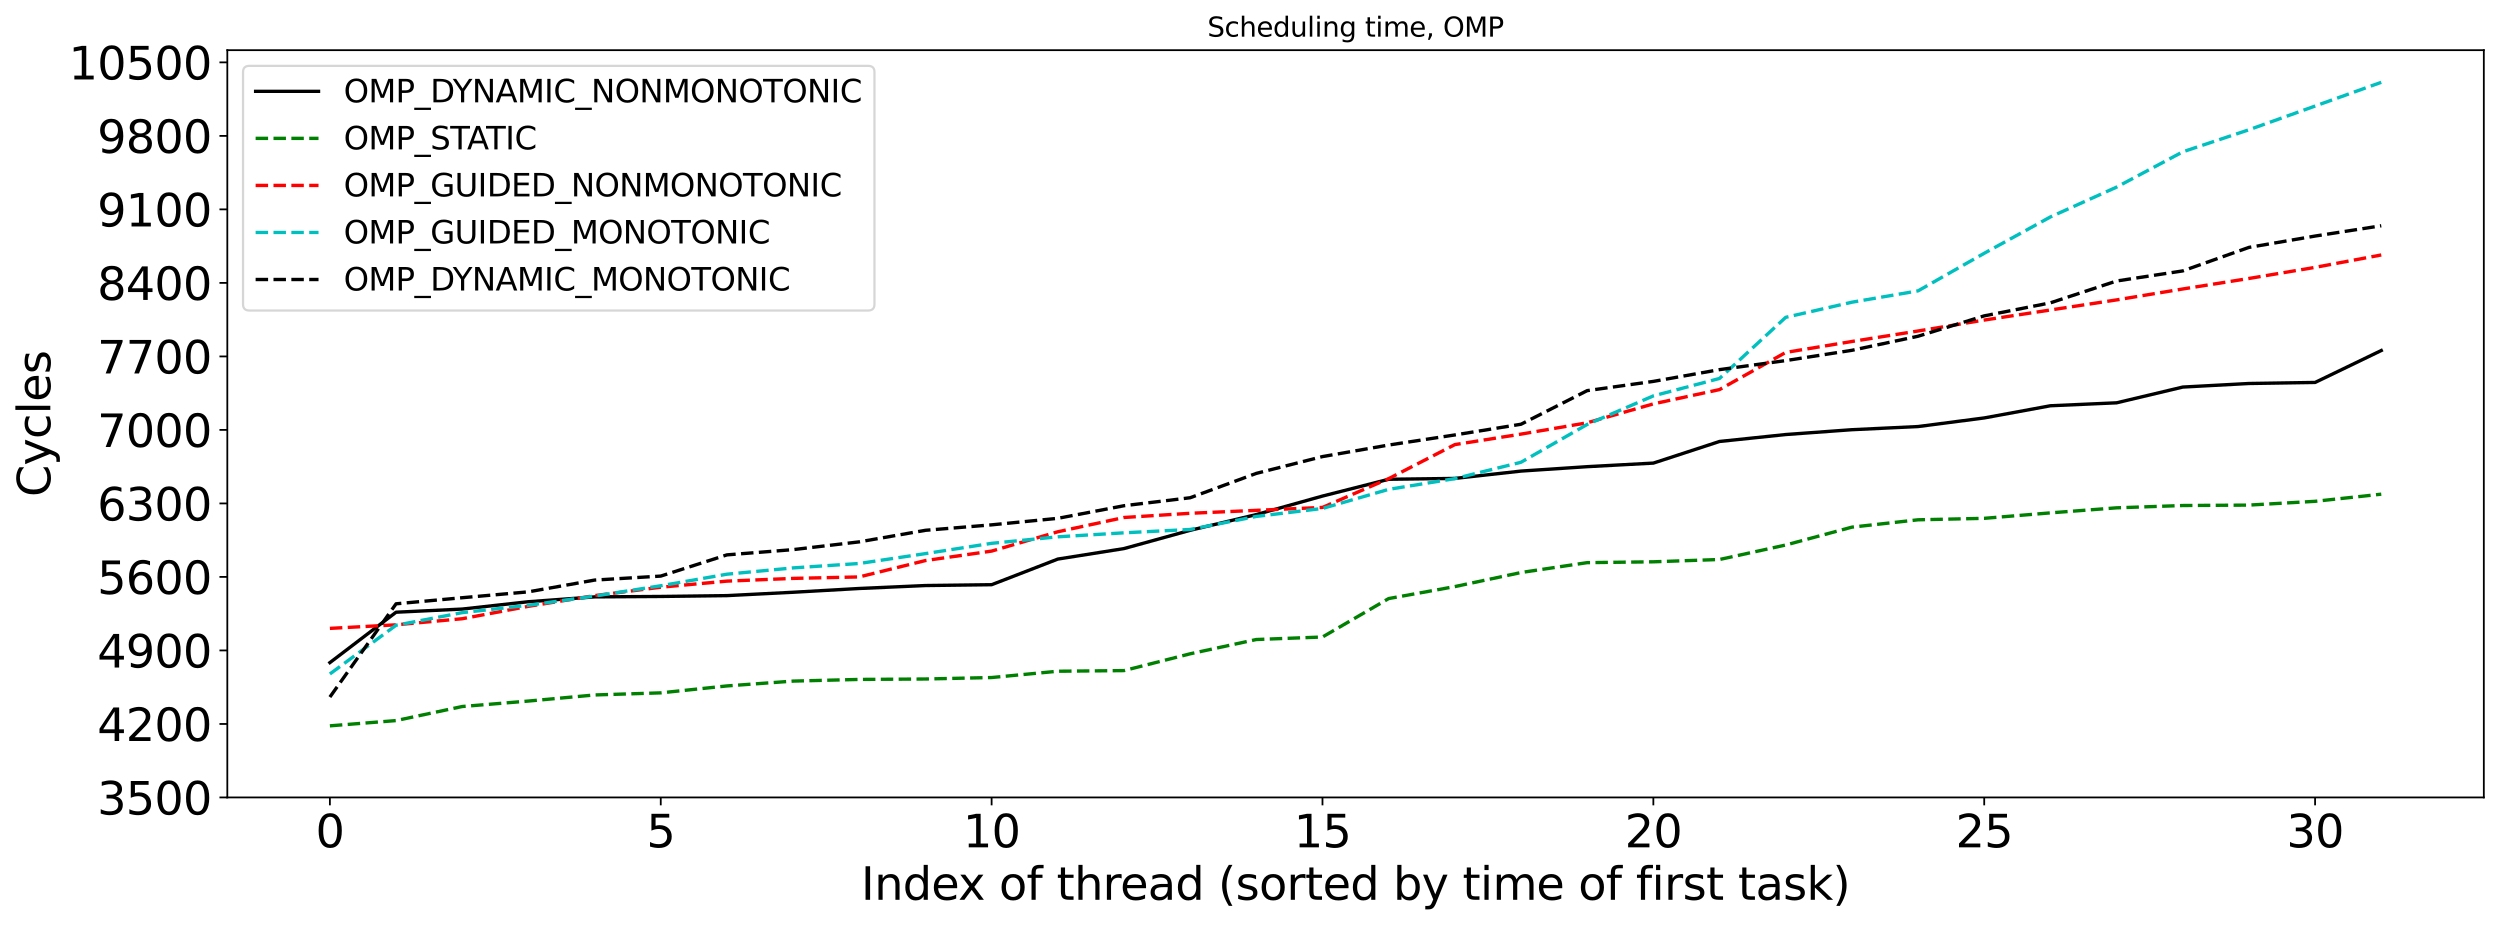 <?xml version="1.0" encoding="utf-8" standalone="no"?>
<!DOCTYPE svg PUBLIC "-//W3C//DTD SVG 1.1//EN"
  "http://www.w3.org/Graphics/SVG/1.1/DTD/svg11.dtd">
<svg xmlns:xlink="http://www.w3.org/1999/xlink" width="1112.781pt" height="411.871pt" viewBox="0 0 1112.781 411.871" xmlns="http://www.w3.org/2000/svg" version="1.1">
 <defs>
  <style type="text/css">*{stroke-linejoin: round; stroke-linecap: butt}</style>
 </defs>
 <g id="figure_1">
  <g id="patch_1">
   <path d="M 0 411.871 
L 1112.781 411.871 
L 1112.781 0 
L 0 0 
z
" style="fill: #ffffff"/>
  </g>
  <g id="axes_1">
   <g id="patch_2">
    <path d="M 101.181 354.958 
L 1105.581 354.958 
L 1105.581 22.318 
L 101.181 22.318 
z
" style="fill: #ffffff"/>
   </g>
   <g id="matplotlib.axis_1">
    <g id="xtick_1">
     <g id="line2d_1">
      <defs>
       <path id="m441aa77849" d="M 0 0 
L 0 3.5 
" style="stroke: #000000; stroke-width: 0.8"/>
      </defs>
      <g>
       <use xlink:href="#m441aa77849" x="146.836" y="354.958" style="stroke: #000000; stroke-width: 0.8"/>
      </g>
     </g>
     <g id="text_1">
      <!-- 0 -->
      <g transform="translate(140.473 377.155) scale(0.2 -0.2)">
       <defs>
        <path id="DejaVuSans-30" d="M 2034 4250 
Q 1547 4250 1301 3770 
Q 1056 3291 1056 2328 
Q 1056 1369 1301 889 
Q 1547 409 2034 409 
Q 2525 409 2770 889 
Q 3016 1369 3016 2328 
Q 3016 3291 2770 3770 
Q 2525 4250 2034 4250 
z
M 2034 4750 
Q 2819 4750 3233 4129 
Q 3647 3509 3647 2328 
Q 3647 1150 3233 529 
Q 2819 -91 2034 -91 
Q 1250 -91 836 529 
Q 422 1150 422 2328 
Q 422 3509 836 4129 
Q 1250 4750 2034 4750 
z
" transform="scale(0.016)"/>
       </defs>
       <use xlink:href="#DejaVuSans-30"/>
      </g>
     </g>
    </g>
    <g id="xtick_2">
     <g id="line2d_2">
      <g>
       <use xlink:href="#m441aa77849" x="294.109" y="354.958" style="stroke: #000000; stroke-width: 0.8"/>
      </g>
     </g>
     <g id="text_2">
      <!-- 5 -->
      <g transform="translate(287.746 377.155) scale(0.2 -0.2)">
       <defs>
        <path id="DejaVuSans-35" d="M 691 4666 
L 3169 4666 
L 3169 4134 
L 1269 4134 
L 1269 2991 
Q 1406 3038 1543 3061 
Q 1681 3084 1819 3084 
Q 2600 3084 3056 2656 
Q 3513 2228 3513 1497 
Q 3513 744 3044 326 
Q 2575 -91 1722 -91 
Q 1428 -91 1123 -41 
Q 819 9 494 109 
L 494 744 
Q 775 591 1075 516 
Q 1375 441 1709 441 
Q 2250 441 2565 725 
Q 2881 1009 2881 1497 
Q 2881 1984 2565 2268 
Q 2250 2553 1709 2553 
Q 1456 2553 1204 2497 
Q 953 2441 691 2322 
L 691 4666 
z
" transform="scale(0.016)"/>
       </defs>
       <use xlink:href="#DejaVuSans-35"/>
      </g>
     </g>
    </g>
    <g id="xtick_3">
     <g id="line2d_3">
      <g>
       <use xlink:href="#m441aa77849" x="441.381" y="354.958" style="stroke: #000000; stroke-width: 0.8"/>
      </g>
     </g>
     <g id="text_3">
      <!-- 10 -->
      <g transform="translate(428.656 377.155) scale(0.2 -0.2)">
       <defs>
        <path id="DejaVuSans-31" d="M 794 531 
L 1825 531 
L 1825 4091 
L 703 3866 
L 703 4441 
L 1819 4666 
L 2450 4666 
L 2450 531 
L 3481 531 
L 3481 0 
L 794 0 
L 794 531 
z
" transform="scale(0.016)"/>
       </defs>
       <use xlink:href="#DejaVuSans-31"/>
       <use xlink:href="#DejaVuSans-30" x="63.623"/>
      </g>
     </g>
    </g>
    <g id="xtick_4">
     <g id="line2d_4">
      <g>
       <use xlink:href="#m441aa77849" x="588.654" y="354.958" style="stroke: #000000; stroke-width: 0.8"/>
      </g>
     </g>
     <g id="text_4">
      <!-- 15 -->
      <g transform="translate(575.929 377.155) scale(0.2 -0.2)">
       <use xlink:href="#DejaVuSans-31"/>
       <use xlink:href="#DejaVuSans-35" x="63.623"/>
      </g>
     </g>
    </g>
    <g id="xtick_5">
     <g id="line2d_5">
      <g>
       <use xlink:href="#m441aa77849" x="735.927" y="354.958" style="stroke: #000000; stroke-width: 0.8"/>
      </g>
     </g>
     <g id="text_5">
      <!-- 20 -->
      <g transform="translate(723.202 377.155) scale(0.2 -0.2)">
       <defs>
        <path id="DejaVuSans-32" d="M 1228 531 
L 3431 531 
L 3431 0 
L 469 0 
L 469 531 
Q 828 903 1448 1529 
Q 2069 2156 2228 2338 
Q 2531 2678 2651 2914 
Q 2772 3150 2772 3378 
Q 2772 3750 2511 3984 
Q 2250 4219 1831 4219 
Q 1534 4219 1204 4116 
Q 875 4013 500 3803 
L 500 4441 
Q 881 4594 1212 4672 
Q 1544 4750 1819 4750 
Q 2544 4750 2975 4387 
Q 3406 4025 3406 3419 
Q 3406 3131 3298 2873 
Q 3191 2616 2906 2266 
Q 2828 2175 2409 1742 
Q 1991 1309 1228 531 
z
" transform="scale(0.016)"/>
       </defs>
       <use xlink:href="#DejaVuSans-32"/>
       <use xlink:href="#DejaVuSans-30" x="63.623"/>
      </g>
     </g>
    </g>
    <g id="xtick_6">
     <g id="line2d_6">
      <g>
       <use xlink:href="#m441aa77849" x="883.199" y="354.958" style="stroke: #000000; stroke-width: 0.8"/>
      </g>
     </g>
     <g id="text_6">
      <!-- 25 -->
      <g transform="translate(870.474 377.155) scale(0.2 -0.2)">
       <use xlink:href="#DejaVuSans-32"/>
       <use xlink:href="#DejaVuSans-35" x="63.623"/>
      </g>
     </g>
    </g>
    <g id="xtick_7">
     <g id="line2d_7">
      <g>
       <use xlink:href="#m441aa77849" x="1030.472" y="354.958" style="stroke: #000000; stroke-width: 0.8"/>
      </g>
     </g>
     <g id="text_7">
      <!-- 30 -->
      <g transform="translate(1017.747 377.155) scale(0.2 -0.2)">
       <defs>
        <path id="DejaVuSans-33" d="M 2597 2516 
Q 3050 2419 3304 2112 
Q 3559 1806 3559 1356 
Q 3559 666 3084 287 
Q 2609 -91 1734 -91 
Q 1441 -91 1130 -33 
Q 819 25 488 141 
L 488 750 
Q 750 597 1062 519 
Q 1375 441 1716 441 
Q 2309 441 2620 675 
Q 2931 909 2931 1356 
Q 2931 1769 2642 2001 
Q 2353 2234 1838 2234 
L 1294 2234 
L 1294 2753 
L 1863 2753 
Q 2328 2753 2575 2939 
Q 2822 3125 2822 3475 
Q 2822 3834 2567 4026 
Q 2313 4219 1838 4219 
Q 1578 4219 1281 4162 
Q 984 4106 628 3988 
L 628 4550 
Q 988 4650 1302 4700 
Q 1616 4750 1894 4750 
Q 2613 4750 3031 4423 
Q 3450 4097 3450 3541 
Q 3450 3153 3228 2886 
Q 3006 2619 2597 2516 
z
" transform="scale(0.016)"/>
       </defs>
       <use xlink:href="#DejaVuSans-33"/>
       <use xlink:href="#DejaVuSans-30" x="63.623"/>
      </g>
     </g>
    </g>
    <g id="text_8">
     <!-- Index of thread (sorted by time of first task) -->
     <g transform="translate(383.261 400.511) scale(0.2 -0.2)">
      <defs>
       <path id="DejaVuSans-49" d="M 628 4666 
L 1259 4666 
L 1259 0 
L 628 0 
L 628 4666 
z
" transform="scale(0.016)"/>
       <path id="DejaVuSans-6e" d="M 3513 2113 
L 3513 0 
L 2938 0 
L 2938 2094 
Q 2938 2591 2744 2837 
Q 2550 3084 2163 3084 
Q 1697 3084 1428 2787 
Q 1159 2491 1159 1978 
L 1159 0 
L 581 0 
L 581 3500 
L 1159 3500 
L 1159 2956 
Q 1366 3272 1645 3428 
Q 1925 3584 2291 3584 
Q 2894 3584 3203 3211 
Q 3513 2838 3513 2113 
z
" transform="scale(0.016)"/>
       <path id="DejaVuSans-64" d="M 2906 2969 
L 2906 4863 
L 3481 4863 
L 3481 0 
L 2906 0 
L 2906 525 
Q 2725 213 2448 61 
Q 2172 -91 1784 -91 
Q 1150 -91 751 415 
Q 353 922 353 1747 
Q 353 2572 751 3078 
Q 1150 3584 1784 3584 
Q 2172 3584 2448 3432 
Q 2725 3281 2906 2969 
z
M 947 1747 
Q 947 1113 1208 752 
Q 1469 391 1925 391 
Q 2381 391 2643 752 
Q 2906 1113 2906 1747 
Q 2906 2381 2643 2742 
Q 2381 3103 1925 3103 
Q 1469 3103 1208 2742 
Q 947 2381 947 1747 
z
" transform="scale(0.016)"/>
       <path id="DejaVuSans-65" d="M 3597 1894 
L 3597 1613 
L 953 1613 
Q 991 1019 1311 708 
Q 1631 397 2203 397 
Q 2534 397 2845 478 
Q 3156 559 3463 722 
L 3463 178 
Q 3153 47 2828 -22 
Q 2503 -91 2169 -91 
Q 1331 -91 842 396 
Q 353 884 353 1716 
Q 353 2575 817 3079 
Q 1281 3584 2069 3584 
Q 2775 3584 3186 3129 
Q 3597 2675 3597 1894 
z
M 3022 2063 
Q 3016 2534 2758 2815 
Q 2500 3097 2075 3097 
Q 1594 3097 1305 2825 
Q 1016 2553 972 2059 
L 3022 2063 
z
" transform="scale(0.016)"/>
       <path id="DejaVuSans-78" d="M 3513 3500 
L 2247 1797 
L 3578 0 
L 2900 0 
L 1881 1375 
L 863 0 
L 184 0 
L 1544 1831 
L 300 3500 
L 978 3500 
L 1906 2253 
L 2834 3500 
L 3513 3500 
z
" transform="scale(0.016)"/>
       <path id="DejaVuSans-20" transform="scale(0.016)"/>
       <path id="DejaVuSans-6f" d="M 1959 3097 
Q 1497 3097 1228 2736 
Q 959 2375 959 1747 
Q 959 1119 1226 758 
Q 1494 397 1959 397 
Q 2419 397 2687 759 
Q 2956 1122 2956 1747 
Q 2956 2369 2687 2733 
Q 2419 3097 1959 3097 
z
M 1959 3584 
Q 2709 3584 3137 3096 
Q 3566 2609 3566 1747 
Q 3566 888 3137 398 
Q 2709 -91 1959 -91 
Q 1206 -91 779 398 
Q 353 888 353 1747 
Q 353 2609 779 3096 
Q 1206 3584 1959 3584 
z
" transform="scale(0.016)"/>
       <path id="DejaVuSans-66" d="M 2375 4863 
L 2375 4384 
L 1825 4384 
Q 1516 4384 1395 4259 
Q 1275 4134 1275 3809 
L 1275 3500 
L 2222 3500 
L 2222 3053 
L 1275 3053 
L 1275 0 
L 697 0 
L 697 3053 
L 147 3053 
L 147 3500 
L 697 3500 
L 697 3744 
Q 697 4328 969 4595 
Q 1241 4863 1831 4863 
L 2375 4863 
z
" transform="scale(0.016)"/>
       <path id="DejaVuSans-74" d="M 1172 4494 
L 1172 3500 
L 2356 3500 
L 2356 3053 
L 1172 3053 
L 1172 1153 
Q 1172 725 1289 603 
Q 1406 481 1766 481 
L 2356 481 
L 2356 0 
L 1766 0 
Q 1100 0 847 248 
Q 594 497 594 1153 
L 594 3053 
L 172 3053 
L 172 3500 
L 594 3500 
L 594 4494 
L 1172 4494 
z
" transform="scale(0.016)"/>
       <path id="DejaVuSans-68" d="M 3513 2113 
L 3513 0 
L 2938 0 
L 2938 2094 
Q 2938 2591 2744 2837 
Q 2550 3084 2163 3084 
Q 1697 3084 1428 2787 
Q 1159 2491 1159 1978 
L 1159 0 
L 581 0 
L 581 4863 
L 1159 4863 
L 1159 2956 
Q 1366 3272 1645 3428 
Q 1925 3584 2291 3584 
Q 2894 3584 3203 3211 
Q 3513 2838 3513 2113 
z
" transform="scale(0.016)"/>
       <path id="DejaVuSans-72" d="M 2631 2963 
Q 2534 3019 2420 3045 
Q 2306 3072 2169 3072 
Q 1681 3072 1420 2755 
Q 1159 2438 1159 1844 
L 1159 0 
L 581 0 
L 581 3500 
L 1159 3500 
L 1159 2956 
Q 1341 3275 1631 3429 
Q 1922 3584 2338 3584 
Q 2397 3584 2469 3576 
Q 2541 3569 2628 3553 
L 2631 2963 
z
" transform="scale(0.016)"/>
       <path id="DejaVuSans-61" d="M 2194 1759 
Q 1497 1759 1228 1600 
Q 959 1441 959 1056 
Q 959 750 1161 570 
Q 1363 391 1709 391 
Q 2188 391 2477 730 
Q 2766 1069 2766 1631 
L 2766 1759 
L 2194 1759 
z
M 3341 1997 
L 3341 0 
L 2766 0 
L 2766 531 
Q 2569 213 2275 61 
Q 1981 -91 1556 -91 
Q 1019 -91 701 211 
Q 384 513 384 1019 
Q 384 1609 779 1909 
Q 1175 2209 1959 2209 
L 2766 2209 
L 2766 2266 
Q 2766 2663 2505 2880 
Q 2244 3097 1772 3097 
Q 1472 3097 1187 3025 
Q 903 2953 641 2809 
L 641 3341 
Q 956 3463 1253 3523 
Q 1550 3584 1831 3584 
Q 2591 3584 2966 3190 
Q 3341 2797 3341 1997 
z
" transform="scale(0.016)"/>
       <path id="DejaVuSans-28" d="M 1984 4856 
Q 1566 4138 1362 3434 
Q 1159 2731 1159 2009 
Q 1159 1288 1364 580 
Q 1569 -128 1984 -844 
L 1484 -844 
Q 1016 -109 783 600 
Q 550 1309 550 2009 
Q 550 2706 781 3412 
Q 1013 4119 1484 4856 
L 1984 4856 
z
" transform="scale(0.016)"/>
       <path id="DejaVuSans-73" d="M 2834 3397 
L 2834 2853 
Q 2591 2978 2328 3040 
Q 2066 3103 1784 3103 
Q 1356 3103 1142 2972 
Q 928 2841 928 2578 
Q 928 2378 1081 2264 
Q 1234 2150 1697 2047 
L 1894 2003 
Q 2506 1872 2764 1633 
Q 3022 1394 3022 966 
Q 3022 478 2636 193 
Q 2250 -91 1575 -91 
Q 1294 -91 989 -36 
Q 684 19 347 128 
L 347 722 
Q 666 556 975 473 
Q 1284 391 1588 391 
Q 1994 391 2212 530 
Q 2431 669 2431 922 
Q 2431 1156 2273 1281 
Q 2116 1406 1581 1522 
L 1381 1569 
Q 847 1681 609 1914 
Q 372 2147 372 2553 
Q 372 3047 722 3315 
Q 1072 3584 1716 3584 
Q 2034 3584 2315 3537 
Q 2597 3491 2834 3397 
z
" transform="scale(0.016)"/>
       <path id="DejaVuSans-62" d="M 3116 1747 
Q 3116 2381 2855 2742 
Q 2594 3103 2138 3103 
Q 1681 3103 1420 2742 
Q 1159 2381 1159 1747 
Q 1159 1113 1420 752 
Q 1681 391 2138 391 
Q 2594 391 2855 752 
Q 3116 1113 3116 1747 
z
M 1159 2969 
Q 1341 3281 1617 3432 
Q 1894 3584 2278 3584 
Q 2916 3584 3314 3078 
Q 3713 2572 3713 1747 
Q 3713 922 3314 415 
Q 2916 -91 2278 -91 
Q 1894 -91 1617 61 
Q 1341 213 1159 525 
L 1159 0 
L 581 0 
L 581 4863 
L 1159 4863 
L 1159 2969 
z
" transform="scale(0.016)"/>
       <path id="DejaVuSans-79" d="M 2059 -325 
Q 1816 -950 1584 -1140 
Q 1353 -1331 966 -1331 
L 506 -1331 
L 506 -850 
L 844 -850 
Q 1081 -850 1212 -737 
Q 1344 -625 1503 -206 
L 1606 56 
L 191 3500 
L 800 3500 
L 1894 763 
L 2988 3500 
L 3597 3500 
L 2059 -325 
z
" transform="scale(0.016)"/>
       <path id="DejaVuSans-69" d="M 603 3500 
L 1178 3500 
L 1178 0 
L 603 0 
L 603 3500 
z
M 603 4863 
L 1178 4863 
L 1178 4134 
L 603 4134 
L 603 4863 
z
" transform="scale(0.016)"/>
       <path id="DejaVuSans-6d" d="M 3328 2828 
Q 3544 3216 3844 3400 
Q 4144 3584 4550 3584 
Q 5097 3584 5394 3201 
Q 5691 2819 5691 2113 
L 5691 0 
L 5113 0 
L 5113 2094 
Q 5113 2597 4934 2840 
Q 4756 3084 4391 3084 
Q 3944 3084 3684 2787 
Q 3425 2491 3425 1978 
L 3425 0 
L 2847 0 
L 2847 2094 
Q 2847 2600 2669 2842 
Q 2491 3084 2119 3084 
Q 1678 3084 1418 2786 
Q 1159 2488 1159 1978 
L 1159 0 
L 581 0 
L 581 3500 
L 1159 3500 
L 1159 2956 
Q 1356 3278 1631 3431 
Q 1906 3584 2284 3584 
Q 2666 3584 2933 3390 
Q 3200 3197 3328 2828 
z
" transform="scale(0.016)"/>
       <path id="DejaVuSans-6b" d="M 581 4863 
L 1159 4863 
L 1159 1991 
L 2875 3500 
L 3609 3500 
L 1753 1863 
L 3688 0 
L 2938 0 
L 1159 1709 
L 1159 0 
L 581 0 
L 581 4863 
z
" transform="scale(0.016)"/>
       <path id="DejaVuSans-29" d="M 513 4856 
L 1013 4856 
Q 1481 4119 1714 3412 
Q 1947 2706 1947 2009 
Q 1947 1309 1714 600 
Q 1481 -109 1013 -844 
L 513 -844 
Q 928 -128 1133 580 
Q 1338 1288 1338 2009 
Q 1338 2731 1133 3434 
Q 928 4138 513 4856 
z
" transform="scale(0.016)"/>
      </defs>
      <use xlink:href="#DejaVuSans-49"/>
      <use xlink:href="#DejaVuSans-6e" x="29.492"/>
      <use xlink:href="#DejaVuSans-64" x="92.871"/>
      <use xlink:href="#DejaVuSans-65" x="156.348"/>
      <use xlink:href="#DejaVuSans-78" x="216.121"/>
      <use xlink:href="#DejaVuSans-20" x="275.301"/>
      <use xlink:href="#DejaVuSans-6f" x="307.088"/>
      <use xlink:href="#DejaVuSans-66" x="368.27"/>
      <use xlink:href="#DejaVuSans-20" x="403.475"/>
      <use xlink:href="#DejaVuSans-74" x="435.262"/>
      <use xlink:href="#DejaVuSans-68" x="474.471"/>
      <use xlink:href="#DejaVuSans-72" x="537.85"/>
      <use xlink:href="#DejaVuSans-65" x="576.713"/>
      <use xlink:href="#DejaVuSans-61" x="638.236"/>
      <use xlink:href="#DejaVuSans-64" x="699.516"/>
      <use xlink:href="#DejaVuSans-20" x="762.992"/>
      <use xlink:href="#DejaVuSans-28" x="794.779"/>
      <use xlink:href="#DejaVuSans-73" x="833.793"/>
      <use xlink:href="#DejaVuSans-6f" x="885.893"/>
      <use xlink:href="#DejaVuSans-72" x="947.074"/>
      <use xlink:href="#DejaVuSans-74" x="988.188"/>
      <use xlink:href="#DejaVuSans-65" x="1027.396"/>
      <use xlink:href="#DejaVuSans-64" x="1088.92"/>
      <use xlink:href="#DejaVuSans-20" x="1152.396"/>
      <use xlink:href="#DejaVuSans-62" x="1184.184"/>
      <use xlink:href="#DejaVuSans-79" x="1247.66"/>
      <use xlink:href="#DejaVuSans-20" x="1306.84"/>
      <use xlink:href="#DejaVuSans-74" x="1338.627"/>
      <use xlink:href="#DejaVuSans-69" x="1377.836"/>
      <use xlink:href="#DejaVuSans-6d" x="1405.619"/>
      <use xlink:href="#DejaVuSans-65" x="1503.031"/>
      <use xlink:href="#DejaVuSans-20" x="1564.555"/>
      <use xlink:href="#DejaVuSans-6f" x="1596.342"/>
      <use xlink:href="#DejaVuSans-66" x="1657.523"/>
      <use xlink:href="#DejaVuSans-20" x="1692.729"/>
      <use xlink:href="#DejaVuSans-66" x="1724.516"/>
      <use xlink:href="#DejaVuSans-69" x="1759.721"/>
      <use xlink:href="#DejaVuSans-72" x="1787.504"/>
      <use xlink:href="#DejaVuSans-73" x="1828.617"/>
      <use xlink:href="#DejaVuSans-74" x="1880.717"/>
      <use xlink:href="#DejaVuSans-20" x="1919.926"/>
      <use xlink:href="#DejaVuSans-74" x="1951.713"/>
      <use xlink:href="#DejaVuSans-61" x="1990.922"/>
      <use xlink:href="#DejaVuSans-73" x="2052.201"/>
      <use xlink:href="#DejaVuSans-6b" x="2104.301"/>
      <use xlink:href="#DejaVuSans-29" x="2162.211"/>
     </g>
    </g>
   </g>
   <g id="matplotlib.axis_2">
    <g id="ytick_1">
     <g id="line2d_8">
      <defs>
       <path id="m84fe990621" d="M 0 0 
L -3.5 0 
" style="stroke: #000000; stroke-width: 0.8"/>
      </defs>
      <g>
       <use xlink:href="#m84fe990621" x="101.181" y="354.958" style="stroke: #000000; stroke-width: 0.8"/>
      </g>
     </g>
     <g id="text_9">
      <!-- 3500 -->
      <g transform="translate(43.281 362.557) scale(0.2 -0.2)">
       <use xlink:href="#DejaVuSans-33"/>
       <use xlink:href="#DejaVuSans-35" x="63.623"/>
       <use xlink:href="#DejaVuSans-30" x="127.246"/>
       <use xlink:href="#DejaVuSans-30" x="190.869"/>
      </g>
     </g>
    </g>
    <g id="ytick_2">
     <g id="line2d_9">
      <g>
       <use xlink:href="#m84fe990621" x="101.181" y="322.238" style="stroke: #000000; stroke-width: 0.8"/>
      </g>
     </g>
     <g id="text_10">
      <!-- 4200 -->
      <g transform="translate(43.281 329.837) scale(0.2 -0.2)">
       <defs>
        <path id="DejaVuSans-34" d="M 2419 4116 
L 825 1625 
L 2419 1625 
L 2419 4116 
z
M 2253 4666 
L 3047 4666 
L 3047 1625 
L 3713 1625 
L 3713 1100 
L 3047 1100 
L 3047 0 
L 2419 0 
L 2419 1100 
L 313 1100 
L 313 1709 
L 2253 4666 
z
" transform="scale(0.016)"/>
       </defs>
       <use xlink:href="#DejaVuSans-34"/>
       <use xlink:href="#DejaVuSans-32" x="63.623"/>
       <use xlink:href="#DejaVuSans-30" x="127.246"/>
       <use xlink:href="#DejaVuSans-30" x="190.869"/>
      </g>
     </g>
    </g>
    <g id="ytick_3">
     <g id="line2d_10">
      <g>
       <use xlink:href="#m84fe990621" x="101.181" y="289.518" style="stroke: #000000; stroke-width: 0.8"/>
      </g>
     </g>
     <g id="text_11">
      <!-- 4900 -->
      <g transform="translate(43.281 297.117) scale(0.2 -0.2)">
       <defs>
        <path id="DejaVuSans-39" d="M 703 97 
L 703 672 
Q 941 559 1184 500 
Q 1428 441 1663 441 
Q 2288 441 2617 861 
Q 2947 1281 2994 2138 
Q 2813 1869 2534 1725 
Q 2256 1581 1919 1581 
Q 1219 1581 811 2004 
Q 403 2428 403 3163 
Q 403 3881 828 4315 
Q 1253 4750 1959 4750 
Q 2769 4750 3195 4129 
Q 3622 3509 3622 2328 
Q 3622 1225 3098 567 
Q 2575 -91 1691 -91 
Q 1453 -91 1209 -44 
Q 966 3 703 97 
z
M 1959 2075 
Q 2384 2075 2632 2365 
Q 2881 2656 2881 3163 
Q 2881 3666 2632 3958 
Q 2384 4250 1959 4250 
Q 1534 4250 1286 3958 
Q 1038 3666 1038 3163 
Q 1038 2656 1286 2365 
Q 1534 2075 1959 2075 
z
" transform="scale(0.016)"/>
       </defs>
       <use xlink:href="#DejaVuSans-34"/>
       <use xlink:href="#DejaVuSans-39" x="63.623"/>
       <use xlink:href="#DejaVuSans-30" x="127.246"/>
       <use xlink:href="#DejaVuSans-30" x="190.869"/>
      </g>
     </g>
    </g>
    <g id="ytick_4">
     <g id="line2d_11">
      <g>
       <use xlink:href="#m84fe990621" x="101.181" y="256.798" style="stroke: #000000; stroke-width: 0.8"/>
      </g>
     </g>
     <g id="text_12">
      <!-- 5600 -->
      <g transform="translate(43.281 264.397) scale(0.2 -0.2)">
       <defs>
        <path id="DejaVuSans-36" d="M 2113 2584 
Q 1688 2584 1439 2293 
Q 1191 2003 1191 1497 
Q 1191 994 1439 701 
Q 1688 409 2113 409 
Q 2538 409 2786 701 
Q 3034 994 3034 1497 
Q 3034 2003 2786 2293 
Q 2538 2584 2113 2584 
z
M 3366 4563 
L 3366 3988 
Q 3128 4100 2886 4159 
Q 2644 4219 2406 4219 
Q 1781 4219 1451 3797 
Q 1122 3375 1075 2522 
Q 1259 2794 1537 2939 
Q 1816 3084 2150 3084 
Q 2853 3084 3261 2657 
Q 3669 2231 3669 1497 
Q 3669 778 3244 343 
Q 2819 -91 2113 -91 
Q 1303 -91 875 529 
Q 447 1150 447 2328 
Q 447 3434 972 4092 
Q 1497 4750 2381 4750 
Q 2619 4750 2861 4703 
Q 3103 4656 3366 4563 
z
" transform="scale(0.016)"/>
       </defs>
       <use xlink:href="#DejaVuSans-35"/>
       <use xlink:href="#DejaVuSans-36" x="63.623"/>
       <use xlink:href="#DejaVuSans-30" x="127.246"/>
       <use xlink:href="#DejaVuSans-30" x="190.869"/>
      </g>
     </g>
    </g>
    <g id="ytick_5">
     <g id="line2d_12">
      <g>
       <use xlink:href="#m84fe990621" x="101.181" y="224.078" style="stroke: #000000; stroke-width: 0.8"/>
      </g>
     </g>
     <g id="text_13">
      <!-- 6300 -->
      <g transform="translate(43.281 231.677) scale(0.2 -0.2)">
       <use xlink:href="#DejaVuSans-36"/>
       <use xlink:href="#DejaVuSans-33" x="63.623"/>
       <use xlink:href="#DejaVuSans-30" x="127.246"/>
       <use xlink:href="#DejaVuSans-30" x="190.869"/>
      </g>
     </g>
    </g>
    <g id="ytick_6">
     <g id="line2d_13">
      <g>
       <use xlink:href="#m84fe990621" x="101.181" y="191.359" style="stroke: #000000; stroke-width: 0.8"/>
      </g>
     </g>
     <g id="text_14">
      <!-- 7000 -->
      <g transform="translate(43.281 198.957) scale(0.2 -0.2)">
       <defs>
        <path id="DejaVuSans-37" d="M 525 4666 
L 3525 4666 
L 3525 4397 
L 1831 0 
L 1172 0 
L 2766 4134 
L 525 4134 
L 525 4666 
z
" transform="scale(0.016)"/>
       </defs>
       <use xlink:href="#DejaVuSans-37"/>
       <use xlink:href="#DejaVuSans-30" x="63.623"/>
       <use xlink:href="#DejaVuSans-30" x="127.246"/>
       <use xlink:href="#DejaVuSans-30" x="190.869"/>
      </g>
     </g>
    </g>
    <g id="ytick_7">
     <g id="line2d_14">
      <g>
       <use xlink:href="#m84fe990621" x="101.181" y="158.639" style="stroke: #000000; stroke-width: 0.8"/>
      </g>
     </g>
     <g id="text_15">
      <!-- 7700 -->
      <g transform="translate(43.281 166.237) scale(0.2 -0.2)">
       <use xlink:href="#DejaVuSans-37"/>
       <use xlink:href="#DejaVuSans-37" x="63.623"/>
       <use xlink:href="#DejaVuSans-30" x="127.246"/>
       <use xlink:href="#DejaVuSans-30" x="190.869"/>
      </g>
     </g>
    </g>
    <g id="ytick_8">
     <g id="line2d_15">
      <g>
       <use xlink:href="#m84fe990621" x="101.181" y="125.919" style="stroke: #000000; stroke-width: 0.8"/>
      </g>
     </g>
     <g id="text_16">
      <!-- 8400 -->
      <g transform="translate(43.281 133.517) scale(0.2 -0.2)">
       <defs>
        <path id="DejaVuSans-38" d="M 2034 2216 
Q 1584 2216 1326 1975 
Q 1069 1734 1069 1313 
Q 1069 891 1326 650 
Q 1584 409 2034 409 
Q 2484 409 2743 651 
Q 3003 894 3003 1313 
Q 3003 1734 2745 1975 
Q 2488 2216 2034 2216 
z
M 1403 2484 
Q 997 2584 770 2862 
Q 544 3141 544 3541 
Q 544 4100 942 4425 
Q 1341 4750 2034 4750 
Q 2731 4750 3128 4425 
Q 3525 4100 3525 3541 
Q 3525 3141 3298 2862 
Q 3072 2584 2669 2484 
Q 3125 2378 3379 2068 
Q 3634 1759 3634 1313 
Q 3634 634 3220 271 
Q 2806 -91 2034 -91 
Q 1263 -91 848 271 
Q 434 634 434 1313 
Q 434 1759 690 2068 
Q 947 2378 1403 2484 
z
M 1172 3481 
Q 1172 3119 1398 2916 
Q 1625 2713 2034 2713 
Q 2441 2713 2670 2916 
Q 2900 3119 2900 3481 
Q 2900 3844 2670 4047 
Q 2441 4250 2034 4250 
Q 1625 4250 1398 4047 
Q 1172 3844 1172 3481 
z
" transform="scale(0.016)"/>
       </defs>
       <use xlink:href="#DejaVuSans-38"/>
       <use xlink:href="#DejaVuSans-34" x="63.623"/>
       <use xlink:href="#DejaVuSans-30" x="127.246"/>
       <use xlink:href="#DejaVuSans-30" x="190.869"/>
      </g>
     </g>
    </g>
    <g id="ytick_9">
     <g id="line2d_16">
      <g>
       <use xlink:href="#m84fe990621" x="101.181" y="93.199" style="stroke: #000000; stroke-width: 0.8"/>
      </g>
     </g>
     <g id="text_17">
      <!-- 9100 -->
      <g transform="translate(43.281 100.797) scale(0.2 -0.2)">
       <use xlink:href="#DejaVuSans-39"/>
       <use xlink:href="#DejaVuSans-31" x="63.623"/>
       <use xlink:href="#DejaVuSans-30" x="127.246"/>
       <use xlink:href="#DejaVuSans-30" x="190.869"/>
      </g>
     </g>
    </g>
    <g id="ytick_10">
     <g id="line2d_17">
      <g>
       <use xlink:href="#m84fe990621" x="101.181" y="60.479" style="stroke: #000000; stroke-width: 0.8"/>
      </g>
     </g>
     <g id="text_18">
      <!-- 9800 -->
      <g transform="translate(43.281 68.077) scale(0.2 -0.2)">
       <use xlink:href="#DejaVuSans-39"/>
       <use xlink:href="#DejaVuSans-38" x="63.623"/>
       <use xlink:href="#DejaVuSans-30" x="127.246"/>
       <use xlink:href="#DejaVuSans-30" x="190.869"/>
      </g>
     </g>
    </g>
    <g id="ytick_11">
     <g id="line2d_18">
      <g>
       <use xlink:href="#m84fe990621" x="101.181" y="27.759" style="stroke: #000000; stroke-width: 0.8"/>
      </g>
     </g>
     <g id="text_19">
      <!-- 10500 -->
      <g transform="translate(30.556 35.357) scale(0.2 -0.2)">
       <use xlink:href="#DejaVuSans-31"/>
       <use xlink:href="#DejaVuSans-30" x="63.623"/>
       <use xlink:href="#DejaVuSans-35" x="127.246"/>
       <use xlink:href="#DejaVuSans-30" x="190.869"/>
       <use xlink:href="#DejaVuSans-30" x="254.492"/>
      </g>
     </g>
    </g>
    <g id="text_20">
     <!-- Cycles -->
     <g transform="translate(22.397 221.179) rotate(-90) scale(0.2 -0.2)">
      <defs>
       <path id="DejaVuSans-43" d="M 4122 4306 
L 4122 3641 
Q 3803 3938 3442 4084 
Q 3081 4231 2675 4231 
Q 1875 4231 1450 3742 
Q 1025 3253 1025 2328 
Q 1025 1406 1450 917 
Q 1875 428 2675 428 
Q 3081 428 3442 575 
Q 3803 722 4122 1019 
L 4122 359 
Q 3791 134 3420 21 
Q 3050 -91 2638 -91 
Q 1578 -91 968 557 
Q 359 1206 359 2328 
Q 359 3453 968 4101 
Q 1578 4750 2638 4750 
Q 3056 4750 3426 4639 
Q 3797 4528 4122 4306 
z
" transform="scale(0.016)"/>
       <path id="DejaVuSans-63" d="M 3122 3366 
L 3122 2828 
Q 2878 2963 2633 3030 
Q 2388 3097 2138 3097 
Q 1578 3097 1268 2742 
Q 959 2388 959 1747 
Q 959 1106 1268 751 
Q 1578 397 2138 397 
Q 2388 397 2633 464 
Q 2878 531 3122 666 
L 3122 134 
Q 2881 22 2623 -34 
Q 2366 -91 2075 -91 
Q 1284 -91 818 406 
Q 353 903 353 1747 
Q 353 2603 823 3093 
Q 1294 3584 2113 3584 
Q 2378 3584 2631 3529 
Q 2884 3475 3122 3366 
z
" transform="scale(0.016)"/>
       <path id="DejaVuSans-6c" d="M 603 4863 
L 1178 4863 
L 1178 0 
L 603 0 
L 603 4863 
z
" transform="scale(0.016)"/>
      </defs>
      <use xlink:href="#DejaVuSans-43"/>
      <use xlink:href="#DejaVuSans-79" x="69.824"/>
      <use xlink:href="#DejaVuSans-63" x="129.004"/>
      <use xlink:href="#DejaVuSans-6c" x="183.984"/>
      <use xlink:href="#DejaVuSans-65" x="211.768"/>
      <use xlink:href="#DejaVuSans-73" x="273.291"/>
     </g>
    </g>
   </g>
   <g id="line2d_19">
    <path d="M 146.836 294.94 
L 176.29 272.504 
L 205.745 271.102 
L 235.199 267.83 
L 264.654 265.68 
L 294.109 265.493 
L 323.563 265.119 
L 353.018 263.623 
L 382.472 261.94 
L 411.927 260.631 
L 441.381 260.257 
L 470.836 248.852 
L 500.29 244.178 
L 529.745 236.045 
L 559.199 229.033 
L 588.654 220.806 
L 618.109 213.328 
L 647.563 212.954 
L 677.018 209.682 
L 706.472 207.719 
L 735.927 206.129 
L 765.381 196.5 
L 794.836 193.415 
L 824.29 191.265 
L 853.745 189.863 
L 883.199 186.03 
L 912.654 180.608 
L 942.109 179.299 
L 971.563 172.288 
L 1001.018 170.698 
L 1030.472 170.231 
L 1059.927 156.021 
" clip-path="url(#p268963133d)" style="fill: none; stroke: #000000; stroke-width: 1.5; stroke-linecap: square"/>
   </g>
   <g id="line2d_20">
    <path d="M 146.836 323.08 
L 176.29 320.742 
L 205.745 314.479 
L 235.199 312.048 
L 264.654 309.337 
L 294.109 308.402 
L 323.563 305.317 
L 353.018 303.167 
L 382.472 302.419 
L 411.927 302.232 
L 441.381 301.578 
L 470.836 298.773 
L 500.29 298.493 
L 529.745 291.014 
L 559.199 284.657 
L 588.654 283.535 
L 618.109 266.427 
L 647.563 261.099 
L 677.018 254.835 
L 706.472 250.441 
L 735.927 250.067 
L 765.381 249.039 
L 794.836 242.589 
L 824.29 234.642 
L 853.745 231.37 
L 883.199 230.716 
L 912.654 228.285 
L 942.109 226.042 
L 971.563 225.013 
L 1001.018 224.826 
L 1030.472 223.144 
L 1059.927 219.965 
" clip-path="url(#p268963133d)" style="fill: none; stroke-dasharray: 5.55,2.4; stroke-dashoffset: 0; stroke: #008000; stroke-width: 1.5"/>
   </g>
   <g id="line2d_21">
    <path d="M 146.836 279.702 
L 176.29 278.113 
L 205.745 275.402 
L 235.199 269.886 
L 264.654 265.119 
L 294.109 261.379 
L 323.563 258.668 
L 353.018 257.453 
L 382.472 256.798 
L 411.927 249.507 
L 441.381 245.3 
L 470.836 236.699 
L 500.29 230.342 
L 529.745 228.472 
L 559.199 227.163 
L 588.654 225.855 
L 618.109 213.047 
L 647.563 197.903 
L 677.018 193.228 
L 706.472 188.18 
L 735.927 179.766 
L 765.381 173.409 
L 794.836 156.862 
L 824.29 152.001 
L 853.745 147.327 
L 883.199 142.466 
L 912.654 137.978 
L 942.109 133.491 
L 971.563 128.63 
L 1001.018 123.956 
L 1030.472 119.001 
L 1059.927 113.485 
" clip-path="url(#p268963133d)" style="fill: none; stroke-dasharray: 5.55,2.4; stroke-dashoffset: 0; stroke: #ff0000; stroke-width: 1.5"/>
   </g>
   <g id="line2d_22">
    <path d="M 146.836 299.989 
L 176.29 278.3 
L 205.745 272.691 
L 235.199 269.419 
L 264.654 265.306 
L 294.109 260.725 
L 323.563 255.583 
L 353.018 252.779 
L 382.472 250.815 
L 411.927 246.421 
L 441.381 241.841 
L 470.836 238.943 
L 500.29 237.166 
L 529.745 235.671 
L 559.199 229.875 
L 588.654 226.322 
L 618.109 217.815 
L 647.563 213.047 
L 677.018 205.755 
L 706.472 188.928 
L 735.927 176.214 
L 765.381 168.455 
L 794.836 141.25 
L 824.29 134.519 
L 853.745 129.471 
L 883.199 112.737 
L 912.654 96.564 
L 942.109 83.289 
L 971.563 67.584 
L 1001.018 57.768 
L 1030.472 47.204 
L 1059.927 36.64 
" clip-path="url(#p268963133d)" style="fill: none; stroke-dasharray: 5.55,2.4; stroke-dashoffset: 0; stroke: #00bfbf; stroke-width: 1.5"/>
   </g>
   <g id="line2d_23">
    <path d="M 146.836 310.272 
L 176.29 268.765 
L 205.745 266.053 
L 235.199 263.436 
L 264.654 258.201 
L 294.109 256.424 
L 323.563 246.982 
L 353.018 244.645 
L 382.472 241.186 
L 411.927 236.045 
L 441.381 233.614 
L 470.836 230.716 
L 500.29 225.107 
L 529.745 221.554 
L 559.199 210.71 
L 588.654 203.231 
L 618.109 198.09 
L 647.563 193.602 
L 677.018 188.834 
L 706.472 173.877 
L 735.927 169.763 
L 765.381 164.528 
L 794.836 160.508 
L 824.29 155.928 
L 853.745 149.664 
L 883.199 140.596 
L 912.654 134.8 
L 942.109 125.077 
L 971.563 120.59 
L 1001.018 110.12 
L 1030.472 105.071 
L 1059.927 100.491 
" clip-path="url(#p268963133d)" style="fill: none; stroke-dasharray: 5.55,2.4; stroke-dashoffset: 0; stroke: #000000; stroke-width: 1.5"/>
   </g>
   <g id="patch_3">
    <path d="M 101.181 354.958 
L 101.181 22.318 
" style="fill: none; stroke: #000000; stroke-width: 0.8; stroke-linejoin: miter; stroke-linecap: square"/>
   </g>
   <g id="patch_4">
    <path d="M 1105.581 354.958 
L 1105.581 22.318 
" style="fill: none; stroke: #000000; stroke-width: 0.8; stroke-linejoin: miter; stroke-linecap: square"/>
   </g>
   <g id="patch_5">
    <path d="M 101.181 354.958 
L 1105.581 354.958 
" style="fill: none; stroke: #000000; stroke-width: 0.8; stroke-linejoin: miter; stroke-linecap: square"/>
   </g>
   <g id="patch_6">
    <path d="M 101.181 22.318 
L 1105.581 22.318 
" style="fill: none; stroke: #000000; stroke-width: 0.8; stroke-linejoin: miter; stroke-linecap: square"/>
   </g>
   <g id="text_21">
    <!-- Scheduling time, OMP -->
    <g transform="translate(537.428 16.318) scale(0.12 -0.12)">
     <defs>
      <path id="DejaVuSans-53" d="M 3425 4513 
L 3425 3897 
Q 3066 4069 2747 4153 
Q 2428 4238 2131 4238 
Q 1616 4238 1336 4038 
Q 1056 3838 1056 3469 
Q 1056 3159 1242 3001 
Q 1428 2844 1947 2747 
L 2328 2669 
Q 3034 2534 3370 2195 
Q 3706 1856 3706 1288 
Q 3706 609 3251 259 
Q 2797 -91 1919 -91 
Q 1588 -91 1214 -16 
Q 841 59 441 206 
L 441 856 
Q 825 641 1194 531 
Q 1563 422 1919 422 
Q 2459 422 2753 634 
Q 3047 847 3047 1241 
Q 3047 1584 2836 1778 
Q 2625 1972 2144 2069 
L 1759 2144 
Q 1053 2284 737 2584 
Q 422 2884 422 3419 
Q 422 4038 858 4394 
Q 1294 4750 2059 4750 
Q 2388 4750 2728 4690 
Q 3069 4631 3425 4513 
z
" transform="scale(0.016)"/>
      <path id="DejaVuSans-75" d="M 544 1381 
L 544 3500 
L 1119 3500 
L 1119 1403 
Q 1119 906 1312 657 
Q 1506 409 1894 409 
Q 2359 409 2629 706 
Q 2900 1003 2900 1516 
L 2900 3500 
L 3475 3500 
L 3475 0 
L 2900 0 
L 2900 538 
Q 2691 219 2414 64 
Q 2138 -91 1772 -91 
Q 1169 -91 856 284 
Q 544 659 544 1381 
z
M 1991 3584 
L 1991 3584 
z
" transform="scale(0.016)"/>
      <path id="DejaVuSans-67" d="M 2906 1791 
Q 2906 2416 2648 2759 
Q 2391 3103 1925 3103 
Q 1463 3103 1205 2759 
Q 947 2416 947 1791 
Q 947 1169 1205 825 
Q 1463 481 1925 481 
Q 2391 481 2648 825 
Q 2906 1169 2906 1791 
z
M 3481 434 
Q 3481 -459 3084 -895 
Q 2688 -1331 1869 -1331 
Q 1566 -1331 1297 -1286 
Q 1028 -1241 775 -1147 
L 775 -588 
Q 1028 -725 1275 -790 
Q 1522 -856 1778 -856 
Q 2344 -856 2625 -561 
Q 2906 -266 2906 331 
L 2906 616 
Q 2728 306 2450 153 
Q 2172 0 1784 0 
Q 1141 0 747 490 
Q 353 981 353 1791 
Q 353 2603 747 3093 
Q 1141 3584 1784 3584 
Q 2172 3584 2450 3431 
Q 2728 3278 2906 2969 
L 2906 3500 
L 3481 3500 
L 3481 434 
z
" transform="scale(0.016)"/>
      <path id="DejaVuSans-2c" d="M 750 794 
L 1409 794 
L 1409 256 
L 897 -744 
L 494 -744 
L 750 256 
L 750 794 
z
" transform="scale(0.016)"/>
      <path id="DejaVuSans-4f" d="M 2522 4238 
Q 1834 4238 1429 3725 
Q 1025 3213 1025 2328 
Q 1025 1447 1429 934 
Q 1834 422 2522 422 
Q 3209 422 3611 934 
Q 4013 1447 4013 2328 
Q 4013 3213 3611 3725 
Q 3209 4238 2522 4238 
z
M 2522 4750 
Q 3503 4750 4090 4092 
Q 4678 3434 4678 2328 
Q 4678 1225 4090 567 
Q 3503 -91 2522 -91 
Q 1538 -91 948 565 
Q 359 1222 359 2328 
Q 359 3434 948 4092 
Q 1538 4750 2522 4750 
z
" transform="scale(0.016)"/>
      <path id="DejaVuSans-4d" d="M 628 4666 
L 1569 4666 
L 2759 1491 
L 3956 4666 
L 4897 4666 
L 4897 0 
L 4281 0 
L 4281 4097 
L 3078 897 
L 2444 897 
L 1241 4097 
L 1241 0 
L 628 0 
L 628 4666 
z
" transform="scale(0.016)"/>
      <path id="DejaVuSans-50" d="M 1259 4147 
L 1259 2394 
L 2053 2394 
Q 2494 2394 2734 2622 
Q 2975 2850 2975 3272 
Q 2975 3691 2734 3919 
Q 2494 4147 2053 4147 
L 1259 4147 
z
M 628 4666 
L 2053 4666 
Q 2838 4666 3239 4311 
Q 3641 3956 3641 3272 
Q 3641 2581 3239 2228 
Q 2838 1875 2053 1875 
L 1259 1875 
L 1259 0 
L 628 0 
L 628 4666 
z
" transform="scale(0.016)"/>
     </defs>
     <use xlink:href="#DejaVuSans-53"/>
     <use xlink:href="#DejaVuSans-63" x="63.477"/>
     <use xlink:href="#DejaVuSans-68" x="118.457"/>
     <use xlink:href="#DejaVuSans-65" x="181.836"/>
     <use xlink:href="#DejaVuSans-64" x="243.359"/>
     <use xlink:href="#DejaVuSans-75" x="306.836"/>
     <use xlink:href="#DejaVuSans-6c" x="370.215"/>
     <use xlink:href="#DejaVuSans-69" x="397.998"/>
     <use xlink:href="#DejaVuSans-6e" x="425.781"/>
     <use xlink:href="#DejaVuSans-67" x="489.16"/>
     <use xlink:href="#DejaVuSans-20" x="552.637"/>
     <use xlink:href="#DejaVuSans-74" x="584.424"/>
     <use xlink:href="#DejaVuSans-69" x="623.633"/>
     <use xlink:href="#DejaVuSans-6d" x="651.416"/>
     <use xlink:href="#DejaVuSans-65" x="748.828"/>
     <use xlink:href="#DejaVuSans-2c" x="810.352"/>
     <use xlink:href="#DejaVuSans-20" x="842.139"/>
     <use xlink:href="#DejaVuSans-4f" x="873.926"/>
     <use xlink:href="#DejaVuSans-4d" x="952.637"/>
     <use xlink:href="#DejaVuSans-50" x="1038.916"/>
    </g>
   </g>
   <g id="legend_1">
    <g id="patch_7">
     <path d="M 110.981 138.212 
L 386.433 138.212 
Q 389.233 138.212 389.233 135.412 
L 389.233 32.118 
Q 389.233 29.318 386.433 29.318 
L 110.981 29.318 
Q 108.181 29.318 108.181 32.118 
L 108.181 135.412 
Q 108.181 138.212 110.981 138.212 
z
" style="fill: #ffffff; opacity: 0.8; stroke: #cccccc; stroke-linejoin: miter"/>
    </g>
    <g id="line2d_24">
     <path d="M 113.781 40.656 
L 127.781 40.656 
L 141.781 40.656 
" style="fill: none; stroke: #000000; stroke-width: 1.5; stroke-linecap: square"/>
    </g>
    <g id="text_22">
     <!-- OMP_DYNAMIC_NONMONOTONIC -->
     <g transform="translate(152.981 45.556) scale(0.14 -0.14)">
      <defs>
       <path id="DejaVuSans-5f" d="M 3263 -1063 
L 3263 -1509 
L -63 -1509 
L -63 -1063 
L 3263 -1063 
z
" transform="scale(0.016)"/>
       <path id="DejaVuSans-44" d="M 1259 4147 
L 1259 519 
L 2022 519 
Q 2988 519 3436 956 
Q 3884 1394 3884 2338 
Q 3884 3275 3436 3711 
Q 2988 4147 2022 4147 
L 1259 4147 
z
M 628 4666 
L 1925 4666 
Q 3281 4666 3915 4102 
Q 4550 3538 4550 2338 
Q 4550 1131 3912 565 
Q 3275 0 1925 0 
L 628 0 
L 628 4666 
z
" transform="scale(0.016)"/>
       <path id="DejaVuSans-59" d="M -13 4666 
L 666 4666 
L 1959 2747 
L 3244 4666 
L 3922 4666 
L 2272 2222 
L 2272 0 
L 1638 0 
L 1638 2222 
L -13 4666 
z
" transform="scale(0.016)"/>
       <path id="DejaVuSans-4e" d="M 628 4666 
L 1478 4666 
L 3547 763 
L 3547 4666 
L 4159 4666 
L 4159 0 
L 3309 0 
L 1241 3903 
L 1241 0 
L 628 0 
L 628 4666 
z
" transform="scale(0.016)"/>
       <path id="DejaVuSans-41" d="M 2188 4044 
L 1331 1722 
L 3047 1722 
L 2188 4044 
z
M 1831 4666 
L 2547 4666 
L 4325 0 
L 3669 0 
L 3244 1197 
L 1141 1197 
L 716 0 
L 50 0 
L 1831 4666 
z
" transform="scale(0.016)"/>
       <path id="DejaVuSans-54" d="M -19 4666 
L 3928 4666 
L 3928 4134 
L 2272 4134 
L 2272 0 
L 1638 0 
L 1638 4134 
L -19 4134 
L -19 4666 
z
" transform="scale(0.016)"/>
      </defs>
      <use xlink:href="#DejaVuSans-4f"/>
      <use xlink:href="#DejaVuSans-4d" x="78.711"/>
      <use xlink:href="#DejaVuSans-50" x="164.99"/>
      <use xlink:href="#DejaVuSans-5f" x="225.293"/>
      <use xlink:href="#DejaVuSans-44" x="275.293"/>
      <use xlink:href="#DejaVuSans-59" x="346.795"/>
      <use xlink:href="#DejaVuSans-4e" x="407.879"/>
      <use xlink:href="#DejaVuSans-41" x="482.684"/>
      <use xlink:href="#DejaVuSans-4d" x="551.092"/>
      <use xlink:href="#DejaVuSans-49" x="637.371"/>
      <use xlink:href="#DejaVuSans-43" x="666.863"/>
      <use xlink:href="#DejaVuSans-5f" x="736.688"/>
      <use xlink:href="#DejaVuSans-4e" x="786.688"/>
      <use xlink:href="#DejaVuSans-4f" x="861.492"/>
      <use xlink:href="#DejaVuSans-4e" x="940.203"/>
      <use xlink:href="#DejaVuSans-4d" x="1015.008"/>
      <use xlink:href="#DejaVuSans-4f" x="1101.287"/>
      <use xlink:href="#DejaVuSans-4e" x="1179.998"/>
      <use xlink:href="#DejaVuSans-4f" x="1254.803"/>
      <use xlink:href="#DejaVuSans-54" x="1333.514"/>
      <use xlink:href="#DejaVuSans-4f" x="1394.598"/>
      <use xlink:href="#DejaVuSans-4e" x="1473.309"/>
      <use xlink:href="#DejaVuSans-49" x="1548.113"/>
      <use xlink:href="#DejaVuSans-43" x="1577.605"/>
     </g>
    </g>
    <g id="line2d_25">
     <path d="M 113.781 61.595 
L 127.781 61.595 
L 141.781 61.595 
" style="fill: none; stroke-dasharray: 5.55,2.4; stroke-dashoffset: 0; stroke: #008000; stroke-width: 1.5"/>
    </g>
    <g id="text_23">
     <!-- OMP_STATIC -->
     <g transform="translate(152.981 66.495) scale(0.14 -0.14)">
      <use xlink:href="#DejaVuSans-4f"/>
      <use xlink:href="#DejaVuSans-4d" x="78.711"/>
      <use xlink:href="#DejaVuSans-50" x="164.99"/>
      <use xlink:href="#DejaVuSans-5f" x="225.293"/>
      <use xlink:href="#DejaVuSans-53" x="275.293"/>
      <use xlink:href="#DejaVuSans-54" x="338.77"/>
      <use xlink:href="#DejaVuSans-41" x="392.104"/>
      <use xlink:href="#DejaVuSans-54" x="452.762"/>
      <use xlink:href="#DejaVuSans-49" x="513.846"/>
      <use xlink:href="#DejaVuSans-43" x="543.338"/>
     </g>
    </g>
    <g id="line2d_26">
     <path d="M 113.781 82.533 
L 127.781 82.533 
L 141.781 82.533 
" style="fill: none; stroke-dasharray: 5.55,2.4; stroke-dashoffset: 0; stroke: #ff0000; stroke-width: 1.5"/>
    </g>
    <g id="text_24">
     <!-- OMP_GUIDED_NONMONOTONIC -->
     <g transform="translate(152.981 87.433) scale(0.14 -0.14)">
      <defs>
       <path id="DejaVuSans-47" d="M 3809 666 
L 3809 1919 
L 2778 1919 
L 2778 2438 
L 4434 2438 
L 4434 434 
Q 4069 175 3628 42 
Q 3188 -91 2688 -91 
Q 1594 -91 976 548 
Q 359 1188 359 2328 
Q 359 3472 976 4111 
Q 1594 4750 2688 4750 
Q 3144 4750 3555 4637 
Q 3966 4525 4313 4306 
L 4313 3634 
Q 3963 3931 3569 4081 
Q 3175 4231 2741 4231 
Q 1884 4231 1454 3753 
Q 1025 3275 1025 2328 
Q 1025 1384 1454 906 
Q 1884 428 2741 428 
Q 3075 428 3337 486 
Q 3600 544 3809 666 
z
" transform="scale(0.016)"/>
       <path id="DejaVuSans-55" d="M 556 4666 
L 1191 4666 
L 1191 1831 
Q 1191 1081 1462 751 
Q 1734 422 2344 422 
Q 2950 422 3222 751 
Q 3494 1081 3494 1831 
L 3494 4666 
L 4128 4666 
L 4128 1753 
Q 4128 841 3676 375 
Q 3225 -91 2344 -91 
Q 1459 -91 1007 375 
Q 556 841 556 1753 
L 556 4666 
z
" transform="scale(0.016)"/>
       <path id="DejaVuSans-45" d="M 628 4666 
L 3578 4666 
L 3578 4134 
L 1259 4134 
L 1259 2753 
L 3481 2753 
L 3481 2222 
L 1259 2222 
L 1259 531 
L 3634 531 
L 3634 0 
L 628 0 
L 628 4666 
z
" transform="scale(0.016)"/>
      </defs>
      <use xlink:href="#DejaVuSans-4f"/>
      <use xlink:href="#DejaVuSans-4d" x="78.711"/>
      <use xlink:href="#DejaVuSans-50" x="164.99"/>
      <use xlink:href="#DejaVuSans-5f" x="225.293"/>
      <use xlink:href="#DejaVuSans-47" x="275.293"/>
      <use xlink:href="#DejaVuSans-55" x="352.783"/>
      <use xlink:href="#DejaVuSans-49" x="425.977"/>
      <use xlink:href="#DejaVuSans-44" x="455.469"/>
      <use xlink:href="#DejaVuSans-45" x="532.471"/>
      <use xlink:href="#DejaVuSans-44" x="595.654"/>
      <use xlink:href="#DejaVuSans-5f" x="672.656"/>
      <use xlink:href="#DejaVuSans-4e" x="722.656"/>
      <use xlink:href="#DejaVuSans-4f" x="797.461"/>
      <use xlink:href="#DejaVuSans-4e" x="876.172"/>
      <use xlink:href="#DejaVuSans-4d" x="950.977"/>
      <use xlink:href="#DejaVuSans-4f" x="1037.256"/>
      <use xlink:href="#DejaVuSans-4e" x="1115.967"/>
      <use xlink:href="#DejaVuSans-4f" x="1190.771"/>
      <use xlink:href="#DejaVuSans-54" x="1269.482"/>
      <use xlink:href="#DejaVuSans-4f" x="1330.566"/>
      <use xlink:href="#DejaVuSans-4e" x="1409.277"/>
      <use xlink:href="#DejaVuSans-49" x="1484.082"/>
      <use xlink:href="#DejaVuSans-43" x="1513.574"/>
     </g>
    </g>
    <g id="line2d_27">
     <path d="M 113.781 103.472 
L 127.781 103.472 
L 141.781 103.472 
" style="fill: none; stroke-dasharray: 5.55,2.4; stroke-dashoffset: 0; stroke: #00bfbf; stroke-width: 1.5"/>
    </g>
    <g id="text_25">
     <!-- OMP_GUIDED_MONOTONIC -->
     <g transform="translate(152.981 108.372) scale(0.14 -0.14)">
      <use xlink:href="#DejaVuSans-4f"/>
      <use xlink:href="#DejaVuSans-4d" x="78.711"/>
      <use xlink:href="#DejaVuSans-50" x="164.99"/>
      <use xlink:href="#DejaVuSans-5f" x="225.293"/>
      <use xlink:href="#DejaVuSans-47" x="275.293"/>
      <use xlink:href="#DejaVuSans-55" x="352.783"/>
      <use xlink:href="#DejaVuSans-49" x="425.977"/>
      <use xlink:href="#DejaVuSans-44" x="455.469"/>
      <use xlink:href="#DejaVuSans-45" x="532.471"/>
      <use xlink:href="#DejaVuSans-44" x="595.654"/>
      <use xlink:href="#DejaVuSans-5f" x="672.656"/>
      <use xlink:href="#DejaVuSans-4d" x="722.656"/>
      <use xlink:href="#DejaVuSans-4f" x="808.936"/>
      <use xlink:href="#DejaVuSans-4e" x="887.646"/>
      <use xlink:href="#DejaVuSans-4f" x="962.451"/>
      <use xlink:href="#DejaVuSans-54" x="1041.162"/>
      <use xlink:href="#DejaVuSans-4f" x="1102.246"/>
      <use xlink:href="#DejaVuSans-4e" x="1180.957"/>
      <use xlink:href="#DejaVuSans-49" x="1255.762"/>
      <use xlink:href="#DejaVuSans-43" x="1285.254"/>
     </g>
    </g>
    <g id="line2d_28">
     <path d="M 113.781 124.411 
L 127.781 124.411 
L 141.781 124.411 
" style="fill: none; stroke-dasharray: 5.55,2.4; stroke-dashoffset: 0; stroke: #000000; stroke-width: 1.5"/>
    </g>
    <g id="text_26">
     <!-- OMP_DYNAMIC_MONOTONIC -->
     <g transform="translate(152.981 129.311) scale(0.14 -0.14)">
      <use xlink:href="#DejaVuSans-4f"/>
      <use xlink:href="#DejaVuSans-4d" x="78.711"/>
      <use xlink:href="#DejaVuSans-50" x="164.99"/>
      <use xlink:href="#DejaVuSans-5f" x="225.293"/>
      <use xlink:href="#DejaVuSans-44" x="275.293"/>
      <use xlink:href="#DejaVuSans-59" x="346.795"/>
      <use xlink:href="#DejaVuSans-4e" x="407.879"/>
      <use xlink:href="#DejaVuSans-41" x="482.684"/>
      <use xlink:href="#DejaVuSans-4d" x="551.092"/>
      <use xlink:href="#DejaVuSans-49" x="637.371"/>
      <use xlink:href="#DejaVuSans-43" x="666.863"/>
      <use xlink:href="#DejaVuSans-5f" x="736.688"/>
      <use xlink:href="#DejaVuSans-4d" x="786.688"/>
      <use xlink:href="#DejaVuSans-4f" x="872.967"/>
      <use xlink:href="#DejaVuSans-4e" x="951.678"/>
      <use xlink:href="#DejaVuSans-4f" x="1026.482"/>
      <use xlink:href="#DejaVuSans-54" x="1105.193"/>
      <use xlink:href="#DejaVuSans-4f" x="1166.277"/>
      <use xlink:href="#DejaVuSans-4e" x="1244.988"/>
      <use xlink:href="#DejaVuSans-49" x="1319.793"/>
      <use xlink:href="#DejaVuSans-43" x="1349.285"/>
     </g>
    </g>
   </g>
  </g>
 </g>
 <defs>
  <clipPath id="p268963133d">
   <rect x="101.181" y="22.318" width="1004.4" height="332.64"/>
  </clipPath>
 </defs>
</svg>
